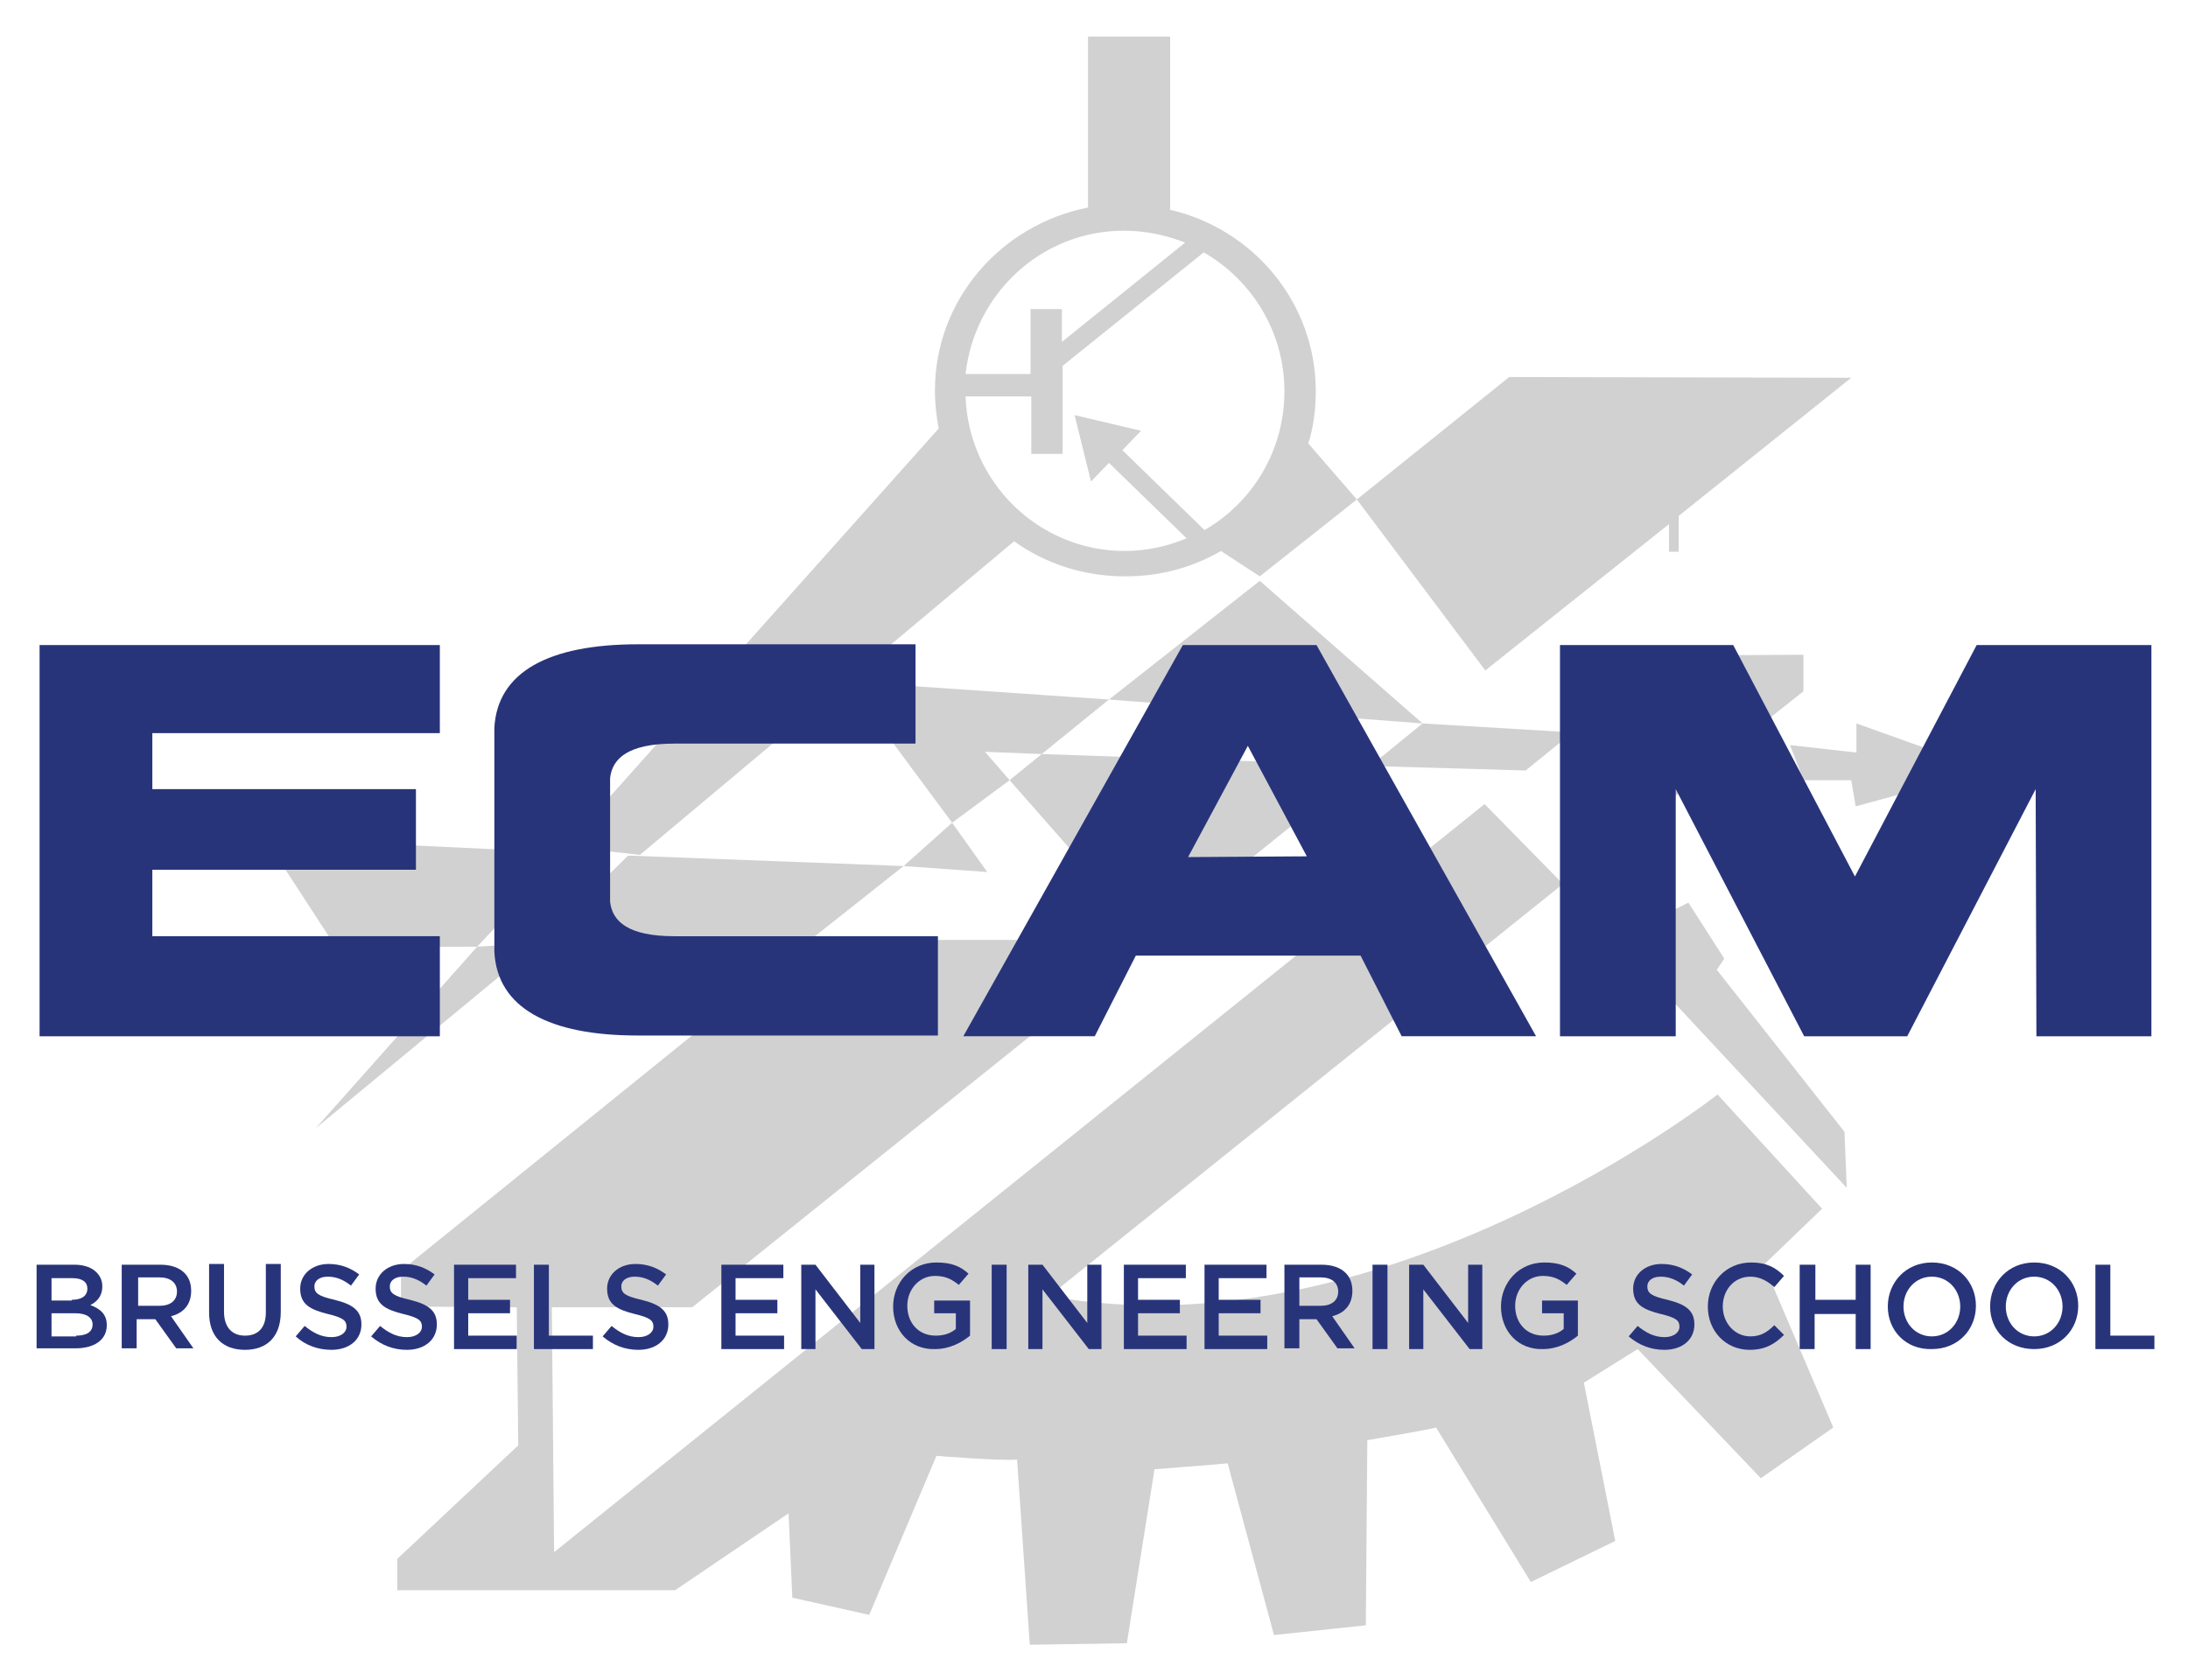 <?xml version="1.0" encoding="UTF-8"?> <svg xmlns="http://www.w3.org/2000/svg" xmlns:xlink="http://www.w3.org/1999/xlink" version="1.2" id="Calque_1" x="0px" y="0px" viewBox="0 0 293 225" overflow="visible" xml:space="preserve"> <g> <path fill="#D1D1D1" d="M69.2,175.1l0.2,18.5l-16.2,15.2v4.2h37.2l15.2-10.3l0.5,11.3l10.3,2.3l9-21.3c0,0,8.7,0.7,10.8,0.5 l1.7,24.8l13-0.2l3.7-23.3c0,0,9-0.7,9.8-0.8l6.2,23l12.3-1.3l0.2-24.8c0,0,8.8-1.5,9.2-1.7l12.7,20.7l11.3-5.5l-4.2-21.2l7.2-4.5 l16.5,17.3l9.7-6.8l-9.3-21.8l7.8-7.5l-14-15.3c0,0-44.7,35.2-89.5,27l68.8-55.2l-10.5-10.7L74.2,207.9l-0.3-32.8h18.8l61.3-49.2 h-45.5l-54.8,44.3l0,4.8L69.2,175.1z"></path> <path fill="none" d="M171.9,52.3c0,11.8-9.6,21.4-21.3,21.4s-21.3-9.6-21.3-21.4s9.6-21.4,21.3-21.4S171.9,40.5,171.9,52.3z"></path> <polygon fill="#D1D1D1" points="183.5,102.6 190.5,96.9 210.6,98.1 204.3,103.2 "></polygon> <polygon fill="#D1D1D1" points="241.5,87.7 241.5,92.6 232.4,99.8 210.6,98.1 224,87.8 "></polygon> <polygon fill="#D1D1D1" points="247.9,50.6 202.1,50.5 181.7,66.9 198.9,89.8 223.5,70.2 223.5,73.9 224.8,73.9 224.8,69.1 "></polygon> <polygon fill="#D1D1D1" points="148.5,93.7 190.5,96.9 168.7,77.8 "></polygon> <polygon fill="#D1D1D1" points="183,102.5 154,125.9 135.2,104.5 139.5,101 "></polygon> <polygon fill="#D1D1D1" points="127.5,110.2 135.2,104.5 131.9,100.7 139.5,101 148.5,93.7 113.5,91.3 "></polygon> <polygon fill="#D1D1D1" points="121,116 132.2,116.8 127.5,110.2 "></polygon> <polygon fill="#D1D1D1" points="72.3,126.3 108.5,125.9 121,116 84.1,114.6 "></polygon> <polygon fill="#D1D1D1" points="63.9,126.8 72.3,126.3 42.3,151.1 "></polygon> <polygon fill="#D1D1D1" points="35.5,112.3 45,126.9 63.9,126.8 75.7,114.2 "></polygon> <path fill="#D1D1D1" d="M181.7,66.9l-6.5-7.5c0.7-2.2,1-4.6,1-7c0-11.8-8.3-21.7-19.5-24.3V4.9h-11v22.9 c-11.7,2.3-20.5,12.4-20.5,24.5c0,1.8,0.2,3.5,0.5,5.1l-50,56l10,1.1l50.1-42c4.2,3,9.3,4.7,14.9,4.7c4.7,0,9-1.2,12.8-3.4l5.2,3.4 L181.7,66.9z M150.5,30.9c2.9,0,5.7,0.6,8.2,1.6l-16.5,13.3v-4.4H138v8.7h-8.7C130.5,39.3,139.5,30.9,150.5,30.9z M143.9,55.6 l2.2,8.9l2.4-2.5l10.4,10.1c-2.6,1.1-5.4,1.7-8.3,1.7c-11.5,0-20.9-9.2-21.3-20.7h8.8v7.7h4.2V49l18.9-15.2 c6.4,3.7,10.8,10.6,10.8,18.6c0,8-4.3,14.9-10.7,18.6l-11-10.7l2.5-2.6L143.9,55.6z"></path> <polygon fill="#D1D1D1" points="209.2,118.2 216.4,112.8 223.5,122.2 226.1,120.9 230.9,128.4 229.9,129.9 247,151.6 247.3,159.1 "></polygon> <polygon fill="#D1D1D1" points="209.2,103.2 227.7,104 216.4,112.8 "></polygon> <polygon fill="#D1D1D1" points="241.5,104.5 247.9,104.5 248.5,108 266.2,103.2 248.6,96.9 248.6,100.8 239.7,99.8 "></polygon> </g> <g> <path fill="#28347A" d="M20.4,116.5v8.9h38.5v13.4H5.3V86.4h53.6v11.8H20.4v7.5h35.3v10.8H20.4z"></path> <path fill="#28347A" d="M81.7,112.9c0,3.2,0,7.8,0,7.9c0.3,2.6,2.4,4.6,8.6,4.6h35.3v13.3H85.4c-11.9,0-18.8-3.7-19.2-11.2 c0-0.1,0-7.7,0-14.6v-0.8c0-6.8,0-14.4,0-14.6c0.4-7.5,7.3-11.2,19.2-11.2h37.2v13.3H90.3c-6.2,0-8.3,2-8.6,4.6c0,0.1,0,4.7,0,7.9 V112.9z"></path> <path fill="#28347A" d="M152.1,128l-5.5,10.8h-17.6l29.4-52.4h17.9l29.4,52.4h-18l-5.5-10.8L152.1,128z M175,114.7l-7.9-14.8 l-8,14.9L175,114.7z"></path> <path fill="#28347A" d="M208.7,86.4h23.4l16.3,31l16.3-31h23.4v52.4h-15.4l-0.1-33.1l-17.2,33.1h-13.8l-17.2-33.1v33.1h-15.5V86.4z "></path> </g> <g> <path fill="#28347A" d="M4.9,169.4H10c1.3,0,2.3,0.4,2.9,1c0.5,0.5,0.8,1.1,0.8,1.9v0c0,1.4-0.8,2.1-1.6,2.5 c1.3,0.5,2.2,1.2,2.2,2.7v0c0,2-1.7,3.1-4.2,3.1H4.9V169.4z M9.6,174.1c1.3,0,2.1-0.5,2.1-1.5v0c0-0.9-0.7-1.4-2-1.4H6.9v3H9.6z M10.2,178.9c1.4,0,2.2-0.5,2.2-1.5v0c0-0.9-0.8-1.5-2.3-1.5H6.9v3.1H10.2z"></path> <path fill="#28347A" d="M16.5,169.4h5c1.4,0,2.5,0.4,3.2,1.1c0.6,0.6,0.9,1.4,0.9,2.4v0c0,1.9-1.1,3-2.7,3.4l3,4.3h-2.3l-2.8-3.9 h-2.5v3.9h-2V169.4z M21.4,174.9c1.4,0,2.3-0.7,2.3-1.9v0c0-1.2-0.9-1.9-2.3-1.9h-2.9v3.8H21.4z"></path> <path fill="#28347A" d="M28,175.8v-6.5h2v6.4c0,2.1,1.1,3.2,2.8,3.2c1.8,0,2.8-1.1,2.8-3.1v-6.5h2v6.4c0,3.4-1.9,5.1-4.8,5.1 C29.9,180.8,28,179.1,28,175.8z"></path> <path fill="#28347A" d="M39.6,179l1.2-1.4c1.1,0.9,2.2,1.5,3.6,1.5c1.2,0,2-0.6,2-1.4v0c0-0.8-0.4-1.2-2.5-1.7 c-2.4-0.6-3.7-1.3-3.7-3.4v0c0-1.9,1.6-3.3,3.8-3.3c1.6,0,2.9,0.5,4.1,1.4l-1.1,1.5c-1-0.8-2-1.2-3.1-1.2c-1.2,0-1.8,0.6-1.8,1.3v0 c0,0.9,0.5,1.3,2.7,1.8c2.4,0.6,3.6,1.4,3.6,3.3v0c0,2.1-1.7,3.4-4,3.4C42.6,180.8,40.9,180.2,39.6,179z"></path> <path fill="#28347A" d="M49.7,179l1.2-1.4c1.1,0.9,2.2,1.5,3.6,1.5c1.2,0,2-0.6,2-1.4v0c0-0.8-0.4-1.2-2.5-1.7 c-2.4-0.6-3.7-1.3-3.7-3.4v0c0-1.9,1.6-3.3,3.8-3.3c1.6,0,2.9,0.5,4.1,1.4l-1.1,1.5c-1-0.8-2-1.2-3.1-1.2c-1.2,0-1.8,0.6-1.8,1.3v0 c0,0.9,0.5,1.3,2.7,1.8c2.4,0.6,3.6,1.4,3.6,3.3v0c0,2.1-1.7,3.4-4,3.4C52.7,180.8,51.1,180.2,49.7,179z"></path> <path fill="#28347A" d="M60.8,169.4h8.3v1.8h-6.4v2.9h5.6v1.8h-5.6v3h6.5v1.8h-8.4V169.4z"></path> <path fill="#28347A" d="M71.5,169.4h2v9.5h5.9v1.8h-7.9V169.4z"></path> <path fill="#28347A" d="M80.7,179l1.2-1.4c1.1,0.9,2.2,1.5,3.6,1.5c1.2,0,2-0.6,2-1.4v0c0-0.8-0.4-1.2-2.5-1.7 c-2.4-0.6-3.7-1.3-3.7-3.4v0c0-1.9,1.6-3.3,3.8-3.3c1.6,0,2.9,0.5,4.1,1.4l-1.1,1.5c-1-0.8-2-1.2-3.1-1.2c-1.2,0-1.8,0.6-1.8,1.3v0 c0,0.9,0.5,1.3,2.7,1.8c2.4,0.6,3.6,1.4,3.6,3.3v0c0,2.1-1.7,3.4-4,3.4C83.7,180.8,82.1,180.2,80.7,179z"></path> <path fill="#28347A" d="M96.6,169.4h8.3v1.8h-6.4v2.9h5.6v1.8h-5.6v3h6.5v1.8h-8.4V169.4z"></path> <path fill="#28347A" d="M107.4,169.4h1.8l6,7.8v-7.8h1.9v11.3h-1.7l-6.2-8v8h-1.9V169.4z"></path> <path fill="#28347A" d="M119.6,175L119.6,175c0-3.2,2.4-5.9,5.8-5.9c2,0,3.2,0.5,4.3,1.5l-1.3,1.5c-0.9-0.7-1.7-1.2-3.2-1.2 c-2.1,0-3.7,1.8-3.7,4v0c0,2.3,1.5,4,3.8,4c1.1,0,2-0.3,2.7-0.9v-2.1h-2.9v-1.7h4.8v4.7c-1.1,0.9-2.7,1.8-4.7,1.8 C121.9,180.8,119.6,178.3,119.6,175z"></path> <path fill="#28347A" d="M132.8,169.4h2v11.3h-2V169.4z"></path> <path fill="#28347A" d="M137.8,169.4h1.8l6,7.8v-7.8h1.9v11.3h-1.7l-6.2-8v8h-1.9V169.4z"></path> <path fill="#28347A" d="M150.5,169.4h8.3v1.8h-6.4v2.9h5.6v1.8h-5.6v3h6.5v1.8h-8.4V169.4z"></path> <path fill="#28347A" d="M161.3,169.4h8.3v1.8h-6.4v2.9h5.6v1.8h-5.6v3h6.5v1.8h-8.4V169.4z"></path> <path fill="#28347A" d="M172,169.4h5c1.4,0,2.5,0.4,3.2,1.1c0.6,0.6,0.9,1.4,0.9,2.4v0c0,1.9-1.1,3-2.7,3.4l3,4.3h-2.3l-2.8-3.9 H174v3.9h-2V169.4z M176.9,174.9c1.4,0,2.3-0.7,2.3-1.9v0c0-1.2-0.9-1.9-2.3-1.9H174v3.8H176.9z"></path> <path fill="#28347A" d="M183.8,169.4h2v11.3h-2V169.4z"></path> <path fill="#28347A" d="M188.8,169.4h1.8l6,7.8v-7.8h1.9v11.3h-1.7l-6.2-8v8h-1.9V169.4z"></path> <path fill="#28347A" d="M201,175L201,175c0-3.2,2.4-5.9,5.8-5.9c2,0,3.2,0.5,4.3,1.5l-1.3,1.5c-0.9-0.7-1.7-1.2-3.2-1.2 c-2.1,0-3.7,1.8-3.7,4v0c0,2.3,1.5,4,3.8,4c1.1,0,2-0.3,2.7-0.9v-2.1h-2.9v-1.7h4.8v4.7c-1.1,0.9-2.7,1.8-4.7,1.8 C203.3,180.8,201,178.3,201,175z"></path> <path fill="#28347A" d="M218.1,179l1.2-1.4c1.1,0.9,2.2,1.5,3.6,1.5c1.2,0,2-0.6,2-1.4v0c0-0.8-0.4-1.2-2.5-1.7 c-2.4-0.6-3.7-1.3-3.7-3.4v0c0-1.9,1.6-3.3,3.8-3.3c1.6,0,2.9,0.5,4.1,1.4l-1.1,1.5c-1-0.8-2-1.2-3.1-1.2c-1.2,0-1.8,0.6-1.8,1.3v0 c0,0.9,0.5,1.3,2.7,1.8c2.4,0.6,3.6,1.4,3.6,3.3v0c0,2.1-1.7,3.4-4,3.4C221.1,180.8,219.5,180.2,218.1,179z"></path> <path fill="#28347A" d="M228.7,175L228.7,175c0-3.2,2.4-5.9,5.8-5.9c2.1,0,3.3,0.7,4.4,1.8l-1.3,1.5c-0.9-0.8-1.9-1.4-3.2-1.4 c-2.2,0-3.7,1.8-3.7,4v0c0,2.2,1.6,4,3.7,4c1.4,0,2.3-0.6,3.2-1.5l1.3,1.3c-1.2,1.2-2.5,2-4.6,2C231.1,180.8,228.7,178.3,228.7,175 z"></path> <path fill="#28347A" d="M241.1,169.4h2v4.7h5.4v-4.7h2v11.3h-2v-4.7H243v4.7h-2V169.4z"></path> <path fill="#28347A" d="M252.8,175L252.8,175c0-3.2,2.4-5.9,5.9-5.9c3.5,0,5.9,2.6,5.9,5.8v0c0,3.2-2.4,5.8-5.9,5.8 C255.2,180.8,252.8,178.2,252.8,175z M262.5,175L262.5,175c0-2.2-1.6-4-3.8-4c-2.2,0-3.8,1.8-3.8,4v0c0,2.2,1.6,4,3.8,4 C260.9,179,262.5,177.2,262.5,175z"></path> <path fill="#28347A" d="M266.5,175L266.5,175c0-3.2,2.4-5.9,5.9-5.9s5.9,2.6,5.9,5.8v0c0,3.2-2.4,5.8-5.9,5.8 S266.5,178.2,266.5,175z M276.2,175L276.2,175c0-2.2-1.6-4-3.8-4c-2.2,0-3.8,1.8-3.8,4v0c0,2.2,1.6,4,3.8,4 C274.6,179,276.2,177.2,276.2,175z"></path> <path fill="#28347A" d="M280.6,169.4h2v9.5h5.9v1.8h-7.9V169.4z"></path> </g> </svg> 